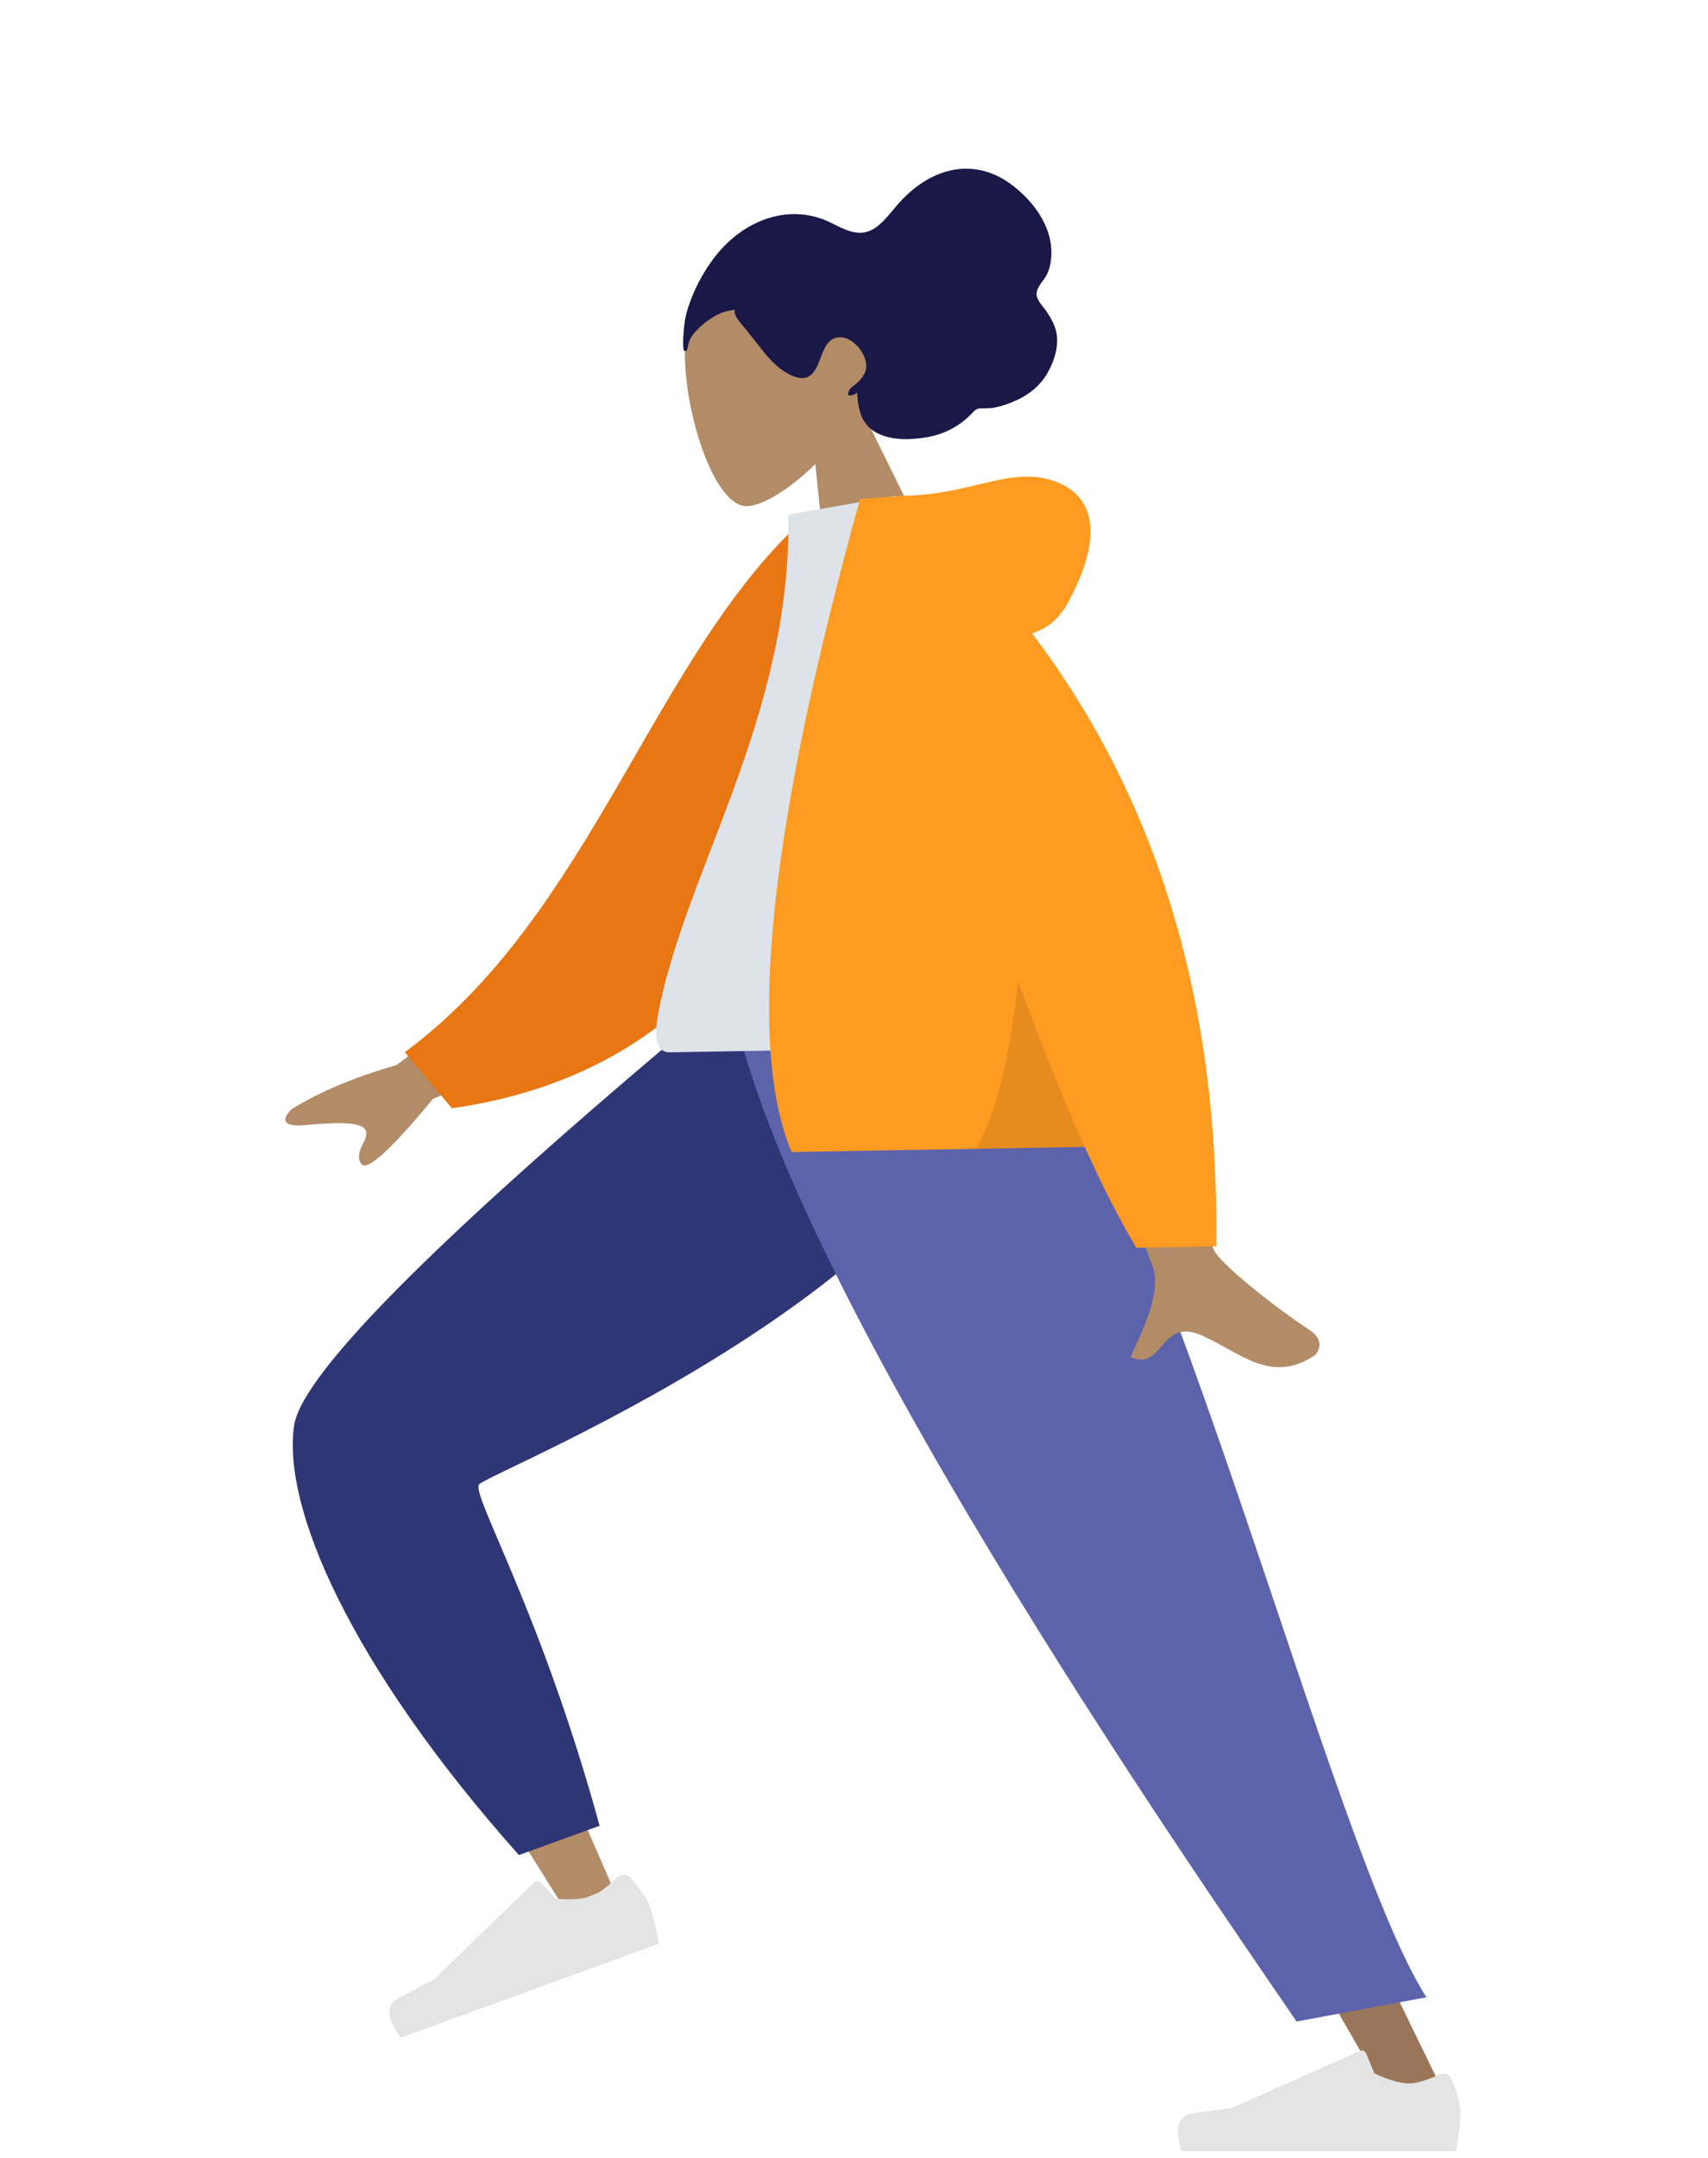 <svg width="380" height="480" viewBox="0 0 380 480" fill="none" xmlns="http://www.w3.org/2000/svg">
<path fill-rule="evenodd" clip-rule="evenodd" d="M225.648 220.436C223.695 246.991 97.868 325.171 97.134 327.365C96.808 328.34 109.863 359.158 136.3 419.819L125.3 424.077C84.751 359.832 65.518 324.287 67.601 317.442C70.583 307.641 103.125 275.4 165.228 220.718L225.648 220.436Z" fill="#B28B67"/>
<path fill-rule="evenodd" clip-rule="evenodd" d="M133.405 406.119L115.447 412.631C77.58 370.071 62.738 334.955 65.444 317.063C67.248 305.135 99.678 272.948 162.735 220.501L226.936 220.501C224.746 281.998 108.12 327.599 106.56 330.22C105 332.84 120.352 358.507 133.405 406.119Z" fill="#2F3676"/>
<path fill-rule="evenodd" clip-rule="evenodd" d="M140.375 417.787C142.62 420.413 144.017 422.48 144.567 423.989C145.235 425.825 145.904 428.615 146.574 432.359C144.445 433.134 125.308 440.099 89.163 453.255C85.876 448.866 85.768 445.89 88.839 444.326C91.91 442.763 94.451 441.436 96.462 440.345L118.816 418.737C119.247 418.321 119.932 418.333 120.348 418.763C120.355 418.771 120.362 418.778 120.369 418.786L123.599 422.322C127.08 422.627 129.75 422.441 131.611 421.764C133.122 421.214 134.988 419.844 137.207 417.654L137.207 417.654C138.058 416.813 139.43 416.822 140.27 417.674C140.307 417.71 140.341 417.748 140.375 417.787Z" fill="#E4E4E4"/>
<path fill-rule="evenodd" clip-rule="evenodd" d="M211.181 220.436L267.233 354.482L322.324 467.806H309.327L167.122 220.436H211.181Z" fill="#997659"/>
<path fill-rule="evenodd" clip-rule="evenodd" d="M323.102 462.681C324.314 465.916 324.919 468.337 324.919 469.943C324.919 471.896 324.594 474.747 323.943 478.494C321.677 478.494 301.312 478.494 262.847 478.494C261.26 473.245 262.176 470.412 265.597 469.993C269.018 469.575 271.859 469.197 274.122 468.86L302.518 456.2C303.065 455.957 303.705 456.202 303.949 456.748C303.953 456.758 303.957 456.767 303.961 456.777L305.786 461.204C308.953 462.682 311.526 463.421 313.506 463.421C315.114 463.421 317.336 462.771 320.17 461.472L320.17 461.472C321.258 460.973 322.544 461.451 323.042 462.538C323.064 462.585 323.084 462.633 323.102 462.681Z" fill="#E4E4E4"/>
<path fill-rule="evenodd" clip-rule="evenodd" d="M317.349 444.265L288.468 449.66C266.137 416.956 172.682 282.86 162.436 220.436H226.732C260.95 265.563 296.063 411.02 317.349 444.265Z" fill="#5C63AB"/>
<path fill-rule="evenodd" clip-rule="evenodd" d="M191.128 89.997C194.566 83.155 196.122 75.432 193.645 67.831C186.509 45.931 156.421 58.642 153.135 71.412C149.85 84.183 157.69 112.544 166.063 112.593C169.402 112.612 175.6 108.98 181.392 103.217L184.589 134.238L209.814 127.949L191.128 89.997Z" fill="#B28B67"/>
<path fill-rule="evenodd" clip-rule="evenodd" d="M152.014 77.058C151.9 75.538 152.107 73.766 152.255 72.263C152.447 70.326 153.009 68.482 153.69 66.707C154.972 63.364 156.72 60.199 158.827 57.408C162.674 52.311 168.248 48.534 174.462 47.76C177.6 47.369 180.843 47.783 183.838 49.072C186.543 50.237 189.365 52.241 192.355 51.69C195.608 51.091 197.846 47.556 199.983 45.185C202.393 42.512 205.12 40.322 208.368 38.925C213.809 36.585 219.61 37.156 224.668 40.793C230.051 44.664 234.869 51.107 233.759 58.291C233.553 59.627 233.154 60.809 232.427 61.887C231.76 62.876 230.653 64.027 230.613 65.352C230.57 66.759 232.1 68.18 232.824 69.261C233.863 70.808 234.812 72.467 235.094 74.36C235.556 77.469 234.354 80.847 232.819 83.349C231.257 85.895 229.002 87.694 226.417 88.908C224.691 89.719 222.885 90.38 221.006 90.705C220.074 90.867 219.203 90.816 218.265 90.837C217.354 90.857 216.928 91.204 216.313 91.856C213.455 94.883 210.008 96.638 206 97.293C202.617 97.846 198.598 98.003 195.333 96.426C191.707 94.675 190.907 91.212 190.696 87.353C190.039 87.907 188.024 88.651 188.897 86.877C189.242 86.174 190.11 85.707 190.653 85.209C191.287 84.629 191.902 83.93 192.31 83.139C193.953 79.948 190.305 75.198 187.2 75.039C182.585 74.804 183.124 81.055 180.45 83.373C178.913 84.706 176.767 83.943 175.137 83.024C172.953 81.793 171.197 79.879 169.596 77.884C168.277 76.242 167.011 74.559 165.677 72.93C165.055 72.169 163.036 70.083 163.502 68.931C160.278 69.09 157.172 71.208 154.94 73.527C154.018 74.486 153.373 75.45 153.092 76.806C153.031 77.097 152.952 77.936 152.618 78.053C151.997 78.27 152.042 77.441 152.014 77.058Z" fill="#191847"/>
<path fill-rule="evenodd" clip-rule="evenodd" d="M122.33 211.059L88.223 236.906C78.897 239.586 71.123 242.853 64.902 246.707C63.441 248.079 61.693 250.838 67.844 250.259C73.994 249.68 80.49 249.346 81.376 251.422C82.263 253.497 78.579 256.062 80.346 258.853C81.524 260.713 86.852 255.904 96.33 244.425L130.295 229.711L122.33 211.059ZM254.991 209.615L232.36 210.099C247.118 254.746 255.078 278.433 256.24 281.16C258.854 287.297 253.715 296.802 251.535 301.9C258.979 305.06 257.98 292.893 267.373 297.044C275.947 300.833 282.541 307.854 292.262 301.649C293.457 300.886 294.732 298.071 291.495 295.944C283.431 290.646 271.782 281.33 270.175 278.225C267.985 273.99 262.924 251.12 254.991 209.615Z" fill="#B28B67"/>
<path fill-rule="evenodd" clip-rule="evenodd" d="M189.022 116.234L179.629 114.799C145.402 145.275 132.131 202.908 90.069 234.049L100.542 246.515C174.273 236.122 191.366 165.808 189.022 116.234Z" fill="#E87613"/>
<path fill-rule="evenodd" clip-rule="evenodd" d="M231.892 232.636C194.341 233.291 166.718 233.773 149.026 234.082C145.239 234.148 145.858 228.695 146.357 225.94C152.121 194.144 176.186 159.558 175.398 114.455L199.236 110.308C219.559 141.603 227.076 180.439 231.892 232.636Z" fill="#DDE3E9"/>
<path fill-rule="evenodd" clip-rule="evenodd" d="M229.624 140.888C233.079 139.834 235.787 137.47 237.751 133.796C246.213 117.957 242.907 109.376 233.521 106.7C224.135 104.024 215.911 110.017 201.036 110.276C200.227 110.291 199.486 110.354 198.815 110.467L191.34 111.022C171.135 183.799 166.057 232.208 176.106 256.249L241.329 255.11C245.35 264.009 249.179 271.489 252.817 277.549L270.589 277.238C271.322 223.395 257.668 177.945 229.624 140.888Z" fill="#FF9B21"/>
<path fill-rule="evenodd" clip-rule="evenodd" d="M226.477 218.174C224.724 235.288 221.606 247.741 217.124 255.533L241.329 255.11C236.639 244.73 231.688 232.418 226.477 218.174Z" fill="black" fill-opacity="0.1"/>
</svg>
